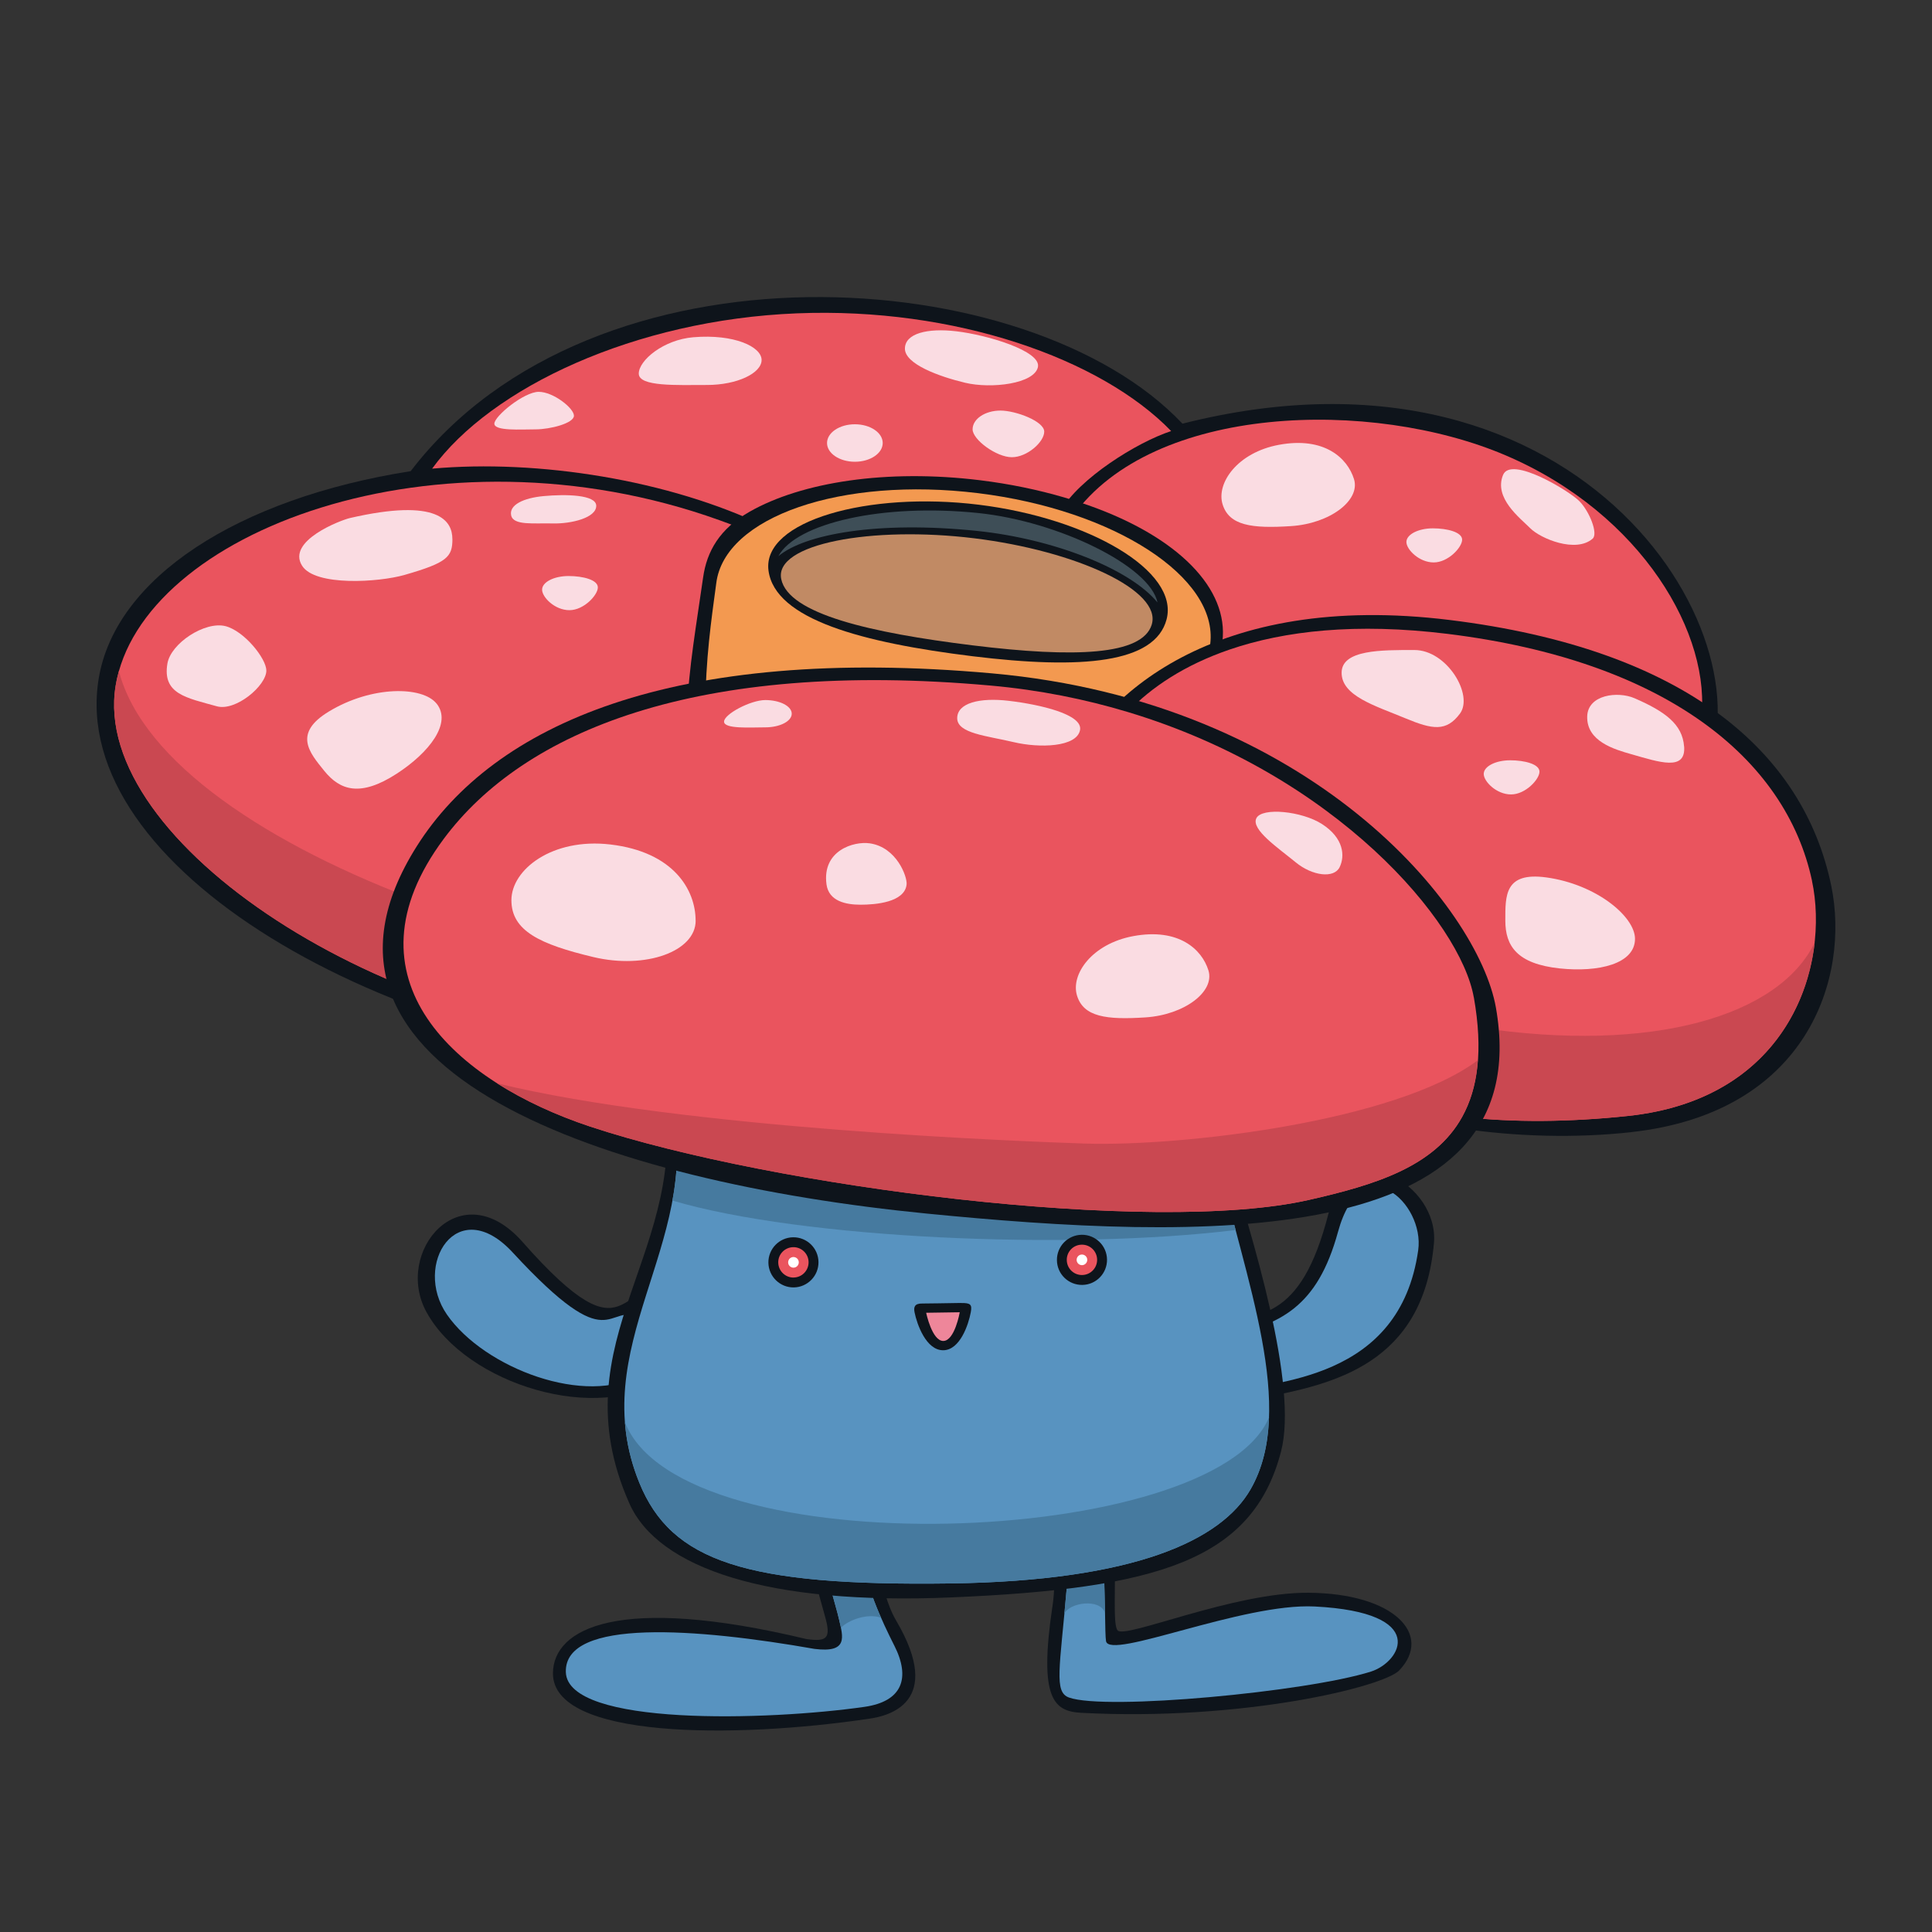<svg width="800" height="800" viewBox="0 0 800 800" fill="none" xmlns="http://www.w3.org/2000/svg">
<rect x="0" y="0" width="800" height="800" fill="#333333" stroke="none"/>
<g clip-path="url(#clip0_42_62314)">
<path d="M371.125 671.134C356.18 645.716 365.308 582.107 349.597 597.217C326.87 619.076 335.729 648.365 341.608 669.251C344.154 678.275 342.663 679.911 333.97 678.71C255.934 659.998 229.17 674.322 228.963 692.765C228.652 720.026 303.894 720.067 360.299 711.622C367.606 710.525 391.12 705.164 371.125 671.134Z" fill="#0E141B"/>
<path d="M370.296 681.38C367.668 676.164 364.687 670.016 361.975 662.937C352.661 638.595 353.592 591.753 347.445 608.767C335.853 640.789 344.236 656.582 347.445 670.637C349.101 677.861 351.295 684.547 337.24 682.767C288.969 674.28 233.578 669.892 234.303 692.413C235.027 714.933 318.052 712.491 357.939 706.778C373.712 704.522 377.086 694.793 370.317 681.401L370.296 681.38Z" fill="#5893C0"/>
<path d="M364.811 669.871C363.838 667.677 362.886 665.359 361.976 662.958C355.165 645.136 353.841 615.308 351.212 607.215C350.901 606.594 350.612 605.993 350.322 605.414C349.556 604.627 348.625 605.559 347.465 608.788C335.874 640.809 344.257 656.603 347.465 670.658C347.734 671.796 348.004 672.935 348.231 674.011C351.274 670.803 359.367 667.863 364.853 669.892L364.811 669.871Z" fill="#467A9F"/>
<path d="M435.768 665.296C430.097 703.59 436.389 708.619 447.753 709.24C514.321 712.78 572.9 698.498 579.4 691.667C593.392 676.97 577.413 659.769 541.769 659.521C510.823 659.293 465.989 678.688 462.801 675.128C458.434 670.305 469.301 609.077 445.373 611.809C425.191 614.107 439.991 637.042 435.789 665.296H435.768Z" fill="#0E141B"/>
<path d="M441.791 656.769C438.79 691.212 436.368 700.631 442.64 702.907C457.833 708.393 541.127 700.568 567.684 692.165C580.083 688.232 592.109 667.657 544.418 665.214C514.446 663.683 459.344 687.59 457.978 679.538C456.985 673.68 458.93 618.91 449.698 617.834C431.732 615.764 444.068 630.792 441.812 656.769H441.791Z" fill="#5893C0"/>
<path d="M440.736 668.153C441.067 664.696 441.419 660.908 441.771 656.768C444.027 630.791 431.69 615.743 449.657 617.833C456.612 618.641 457.212 649.814 457.523 667.718C455.308 661.778 442.909 663.578 440.736 668.153Z" fill="#467A9F"/>
<path d="M499.853 548.265C521.09 544.56 538.477 547.747 550.069 502.603C558.659 469.153 595.959 490.1 593.765 514.753C589.315 564.948 552.139 573.166 522.353 578.817L499.832 548.265H499.853Z" fill="#0E141B"/>
<path d="M505.566 553.834C530.322 548.659 545.474 541.29 554.043 510.076C563.813 474.432 590.039 497.987 587.245 517.714C579.607 571.614 528.087 572.008 505.566 576.996V553.854V553.834Z" fill="#5893C0"/>
<path d="M279.055 537.812C254.34 524.564 262.93 567.143 216.44 514.339C190.649 485.05 162.891 518.5 176.635 543.38C193.215 573.414 248.068 589.932 275.432 570.455L279.055 537.812Z" fill="#0E141B"/>
<path d="M265.58 545.491C250.469 538.888 254.133 563.934 212.321 518.644C189.324 493.722 170.798 523.757 185.081 544.353C200.564 566.687 242.976 582.522 265.331 569.109L265.58 545.512V545.491Z" fill="#5893C0"/>
<path d="M506.787 474.058C519.186 513.697 537.567 573.683 530.446 601.048C518.669 646.317 478.905 657.826 394.039 661.448C317.969 664.698 272.535 649.442 260.591 622.492C230.308 554.185 287.542 517.547 274.191 450.234C266.428 411.071 481.762 394.056 506.767 474.038L506.787 474.058Z" fill="#0E141B"/>
<path d="M503.682 478.012C515.833 530.547 537.008 583.268 517.841 616.676C505.752 637.748 470.046 654.638 393.459 655.673C308.779 656.812 278.041 646.586 264.752 614.027C241.838 557.87 290.315 515.271 278.475 458.783C270.92 422.704 486.233 402.647 503.682 478.012Z" fill="#5893C0"/>
<path d="M525.479 586.869C525.106 597.902 522.85 607.941 517.841 616.676C505.752 637.748 470.046 654.638 393.459 655.673C308.779 656.812 278.041 646.586 264.752 614.026C261.212 605.353 259.37 596.991 258.749 588.856C282.139 649.298 503.061 641.204 525.479 586.869Z" fill="#467A9F"/>
<path d="M511.651 509.351C508.898 499.001 506.104 488.507 503.682 478.012C486.233 402.647 270.92 422.704 278.475 458.783C281.29 472.237 280.69 484.905 278.454 497.138C332.127 512.973 442.33 517.796 511.651 509.33V509.351Z" fill="#467A9F"/>
<path d="M328.712 533.092C322.978 533.175 318.28 528.601 318.176 522.867C318.093 517.133 322.668 512.435 328.381 512.331C334.115 512.248 338.834 516.823 338.917 522.557C339 528.27 334.425 532.989 328.712 533.092Z" fill="#0E141B"/>
<path d="M328.65 529.014C325.173 529.055 322.316 526.282 322.254 522.804C322.192 519.327 324.986 516.491 328.443 516.429C331.92 516.367 334.777 519.14 334.818 522.618C334.86 526.075 332.107 528.952 328.629 528.993L328.65 529.014Z" fill="#EA545E"/>
<path d="M328.588 524.917C327.367 524.917 326.373 523.965 326.352 522.743C326.352 521.522 327.304 520.529 328.526 520.508C329.747 520.508 330.741 521.46 330.761 522.681C330.761 523.902 329.809 524.896 328.588 524.917Z" fill="white"/>
<path d="M397.909 539.529C392.507 539.612 383.13 539.778 381.888 539.757C378.701 539.716 378.266 541.206 378.701 543.421C379.694 548.347 383.503 559.214 390.623 559.111C397.537 559.007 401.056 548.43 401.987 543.338C402.567 540.15 401.884 539.488 397.909 539.55V539.529Z" fill="#0E141B"/>
<path d="M383.503 543.586C383.503 543.586 385.924 555.322 390.623 555.26C395.343 555.198 397.413 543.379 397.413 543.379L383.503 543.586Z" fill="#EE869A"/>
<path d="M448.167 532.057C442.433 532.14 437.714 527.566 437.652 521.832C437.569 516.098 442.143 511.4 447.877 511.296C453.59 511.213 458.31 515.788 458.392 521.521C458.475 527.255 453.901 531.974 448.188 532.057H448.167Z" fill="#0E141B"/>
<path d="M448.105 527.958C444.627 528.02 441.771 525.246 441.73 521.769C441.667 518.291 444.441 515.435 447.919 515.394C451.396 515.332 454.253 518.105 454.294 521.583C454.335 525.06 451.562 527.917 448.084 527.958H448.105Z" fill="#EA545E"/>
<path d="M448.043 523.882C446.821 523.882 445.828 522.929 445.807 521.708C445.807 520.487 446.759 519.493 447.981 519.473C449.202 519.473 450.195 520.425 450.216 521.646C450.216 522.867 449.264 523.861 448.043 523.882Z" fill="white"/>
<path d="M489.607 175.411C426.288 108.304 245.626 96.299 170.053 195.096C98.496 206.356 47.659 239.247 40.849 281.121C28.201 358.847 158.503 435.185 295.407 442.823C314.575 443.9 337.406 422.228 344.982 360.73C346.493 348.518 350.094 336.637 354.131 325.107C382.758 322.292 409.232 315.751 432.104 306.519C444.545 320.512 493.56 340.756 542.762 352.037C641.311 374.64 693.701 341.418 704.402 322.872C736.051 267.998 657.56 132.977 489.627 175.431L489.607 175.411Z" fill="#0E141B"/>
<path d="M402.546 344.337C408.839 293.086 383.524 246.099 297.85 215.381C180.982 173.465 58.195 220.618 47.886 283.999C37.351 348.767 160.49 428.872 274.687 431.584C365.681 433.757 396.233 395.588 402.525 344.337H402.546Z" fill="#EA545E"/>
<path d="M374.085 404.861C258.521 416.163 68.544 353.32 49.232 277.83C48.652 279.859 48.197 281.908 47.866 283.998C37.33 348.766 160.469 428.872 274.667 431.584C323.103 432.743 354.42 422.455 374.064 404.861H374.085Z" fill="#CA4851"/>
<path d="M398.799 205.3C411.095 206.811 428.379 208.343 439.204 211.51C446.801 198.241 470.543 183.214 484.949 178.494C455.929 148.481 395.363 127.119 329.975 129.748C262.971 132.439 203.316 160.424 178.933 194.06C222.857 190.107 277.192 198.759 317.203 218.092C338.73 205.838 360.113 200.539 398.799 205.3Z" fill="#EA545E"/>
<path d="M599.437 262.471C644.374 267.998 679.253 280.831 704.319 298.55C709.142 263.32 680.101 212.773 623.51 188.575C567.932 164.813 477.394 167.338 444.338 213.601C481.596 226.765 500.846 243.531 498.155 265.348C497.928 267.253 497.762 269.343 497.638 271.537C520.304 263.775 561.516 257.814 599.437 262.471Z" fill="#EA545E"/>
<path d="M506.166 265.701C508.857 243.884 488.034 222.419 450.775 209.254C447.505 208.095 444.131 206.998 440.674 205.984C429.848 202.817 418.153 200.374 405.858 198.863C367.171 194.103 331.941 199.629 310.414 211.883C297.995 218.942 292.675 228.277 291.143 239.123C285.844 276.506 277.399 317.221 295.883 328.689C314.554 340.259 427.364 350.423 456.778 354.045C472.84 356.012 483.811 352.658 491.408 346.138C512.645 327.902 503.496 287.621 506.187 265.722L506.166 265.701Z" fill="#0E141B"/>
<path d="M501.115 266.675C497.721 294.225 508.609 358.124 452.121 351.169C424.901 347.816 320.432 338.418 303.149 327.696C284.581 316.187 294.828 255.787 296.587 241.505C299.982 213.954 348.5 197.27 404.989 204.205C461.477 211.16 504.51 239.103 501.136 266.654L501.115 266.675Z" fill="#F39950"/>
<path d="M483.045 256.512C478.263 274.582 448.188 277.315 402.67 271.726C357.153 266.117 320.888 256.512 318.218 236.248C315.527 215.611 359.719 203.377 405.237 208.987C450.754 214.576 488.385 236.413 483.045 256.512Z" fill="#0E141B"/>
<path d="M476.898 258.685C472.944 271.332 445.124 272.45 402.774 267.233C360.423 262.017 326.518 254.234 323.496 239.807C320.412 225.131 361.086 217.7 403.436 222.896C445.787 228.112 481.286 244.568 476.898 258.664V258.685Z" fill="#C18A64"/>
<path d="M675.485 468.781C748.595 460.749 766.106 404.634 758.282 366.775C746.773 311.157 697.571 268.682 600.223 256.718C502.875 244.754 454.936 288.201 441.067 321.962C419.478 374.558 447.898 401.943 540.258 448.123C577.019 466.504 629.906 473.811 675.485 468.801V468.781Z" fill="#0E141B"/>
<path d="M750.313 364.684C744.889 339.307 729.613 316.434 704.298 298.55C679.252 280.831 644.374 268.019 599.416 262.471C561.495 257.814 531.812 261.209 509.147 268.971C490.559 275.325 476.69 284.599 466.941 294.824C481.244 299.13 494.574 304.408 506.932 310.348C539.264 325.894 564.662 346.034 582.235 365.408C598.463 383.292 608.027 400.535 610.221 412.954C614.133 435.061 611.856 450.834 605.418 462.467C626.883 464.888 649.942 464.64 673.953 462.115C741.743 455.015 757.64 399.044 750.292 364.684H750.313Z" fill="#EA545E"/>
<path d="M751.451 390.228C736.9 420.573 684.448 436.449 611.877 425.416C613.098 441.168 610.614 453.133 605.46 462.447C626.925 464.869 649.984 464.621 673.995 462.095C726.612 456.589 747.953 421.649 751.451 390.207V390.228Z" fill="#CA4851"/>
<path d="M619.411 417.156C637.399 519.058 494.119 513.366 383.772 502.52C251.711 489.521 113.379 444.086 172.599 350.381C204.331 300.164 278.475 266.963 410.784 278.824C543.3 290.705 612.167 376.151 619.411 417.156Z" fill="#0E141B"/>
<path d="M610.262 412.955C604.798 381.968 553.36 320.802 466.983 294.825C449.451 289.546 430.511 285.696 410.184 283.875C288.266 272.946 216.771 302.96 183.756 347.339C140.598 405.317 188.475 447.937 244.384 466.483C319.977 491.55 477.187 511.628 542.059 496.849C569.071 490.701 593.972 483.27 605.481 462.447C611.918 450.814 614.195 435.041 610.283 412.934L610.262 412.955Z" fill="#EA545E"/>
<path d="M288.059 381.223C288.059 393.973 267.339 401.466 245.667 396.291C223.664 391.034 211.762 385.487 211.762 372.757C211.762 360.027 228.715 346.862 252.726 349.677C278.951 352.761 288.038 368.493 288.038 381.223H288.059Z" fill="#FADCE2"/>
<path d="M110.295 277.624C110.295 283.978 97.565 294.618 89.802 292.465C77.093 288.925 67.22 287.373 69.31 274.809C70.718 266.343 84.855 257.152 93.321 259.263C101.083 261.209 110.274 272.677 110.274 277.624H110.295Z" fill="#FADCE2"/>
<path d="M447.215 302.338C445.807 309.397 430.449 309.852 419.664 307.285C408.715 304.677 396.357 303.725 396.357 297.391C396.357 291.057 405.693 288.78 417.636 290.188C430.676 291.72 448.519 295.818 447.215 302.338Z" fill="#FADCE2"/>
<path d="M429.807 151.897C428.399 158.956 410.433 161.067 399.669 158.5C388.719 155.892 374.706 150.717 374.706 144.383C374.706 138.049 384.041 135.772 395.985 137.18C409.025 138.712 431.09 145.398 429.786 151.918L429.807 151.897Z" fill="#FADCE2"/>
<path d="M246.888 209.421C246.951 214.409 236.58 216.934 228.901 216.748C221.097 216.541 212.569 217.7 211.658 213.395C210.748 209.089 216.75 206.192 225.072 205.426C234.158 204.577 246.847 204.784 246.888 209.421Z" fill="#FADCE2"/>
<path d="M500.391 401.839C503.103 410.637 490.414 420.22 474.372 421.276C458.082 422.352 448.685 421.069 445.973 412.272C443.262 403.475 452.141 390.786 469.301 387.619C488.055 384.162 497.68 393.063 500.391 401.839Z" fill="#FADCE2"/>
<path d="M560.667 198.409C563.378 207.206 550.69 216.79 534.648 217.845C518.358 218.922 508.96 217.638 506.249 208.841C503.537 200.044 512.417 187.355 529.577 184.188C548.33 180.711 557.955 189.632 560.667 198.409Z" fill="#FADCE2"/>
<path d="M554.706 359.096C552.429 363.774 543.487 362.801 536.47 357.026C529.349 351.168 517.944 343.489 520.221 338.831C522.498 334.174 539.098 335.871 547.399 341.212C556.465 347.049 556.983 354.418 554.706 359.096Z" fill="#FADCE2"/>
<path d="M677.017 388.757C677.017 399.127 661.927 402.688 645.927 401.011C628.043 399.127 623.323 391.593 623.323 381.223C623.323 370.852 622.971 360.979 640.276 363.318C660.996 366.154 677.017 379.546 677.017 388.736V388.757Z" fill="#FADCE2"/>
<path d="M180.755 291.305C187.275 299.357 177.774 311.611 164.278 320.367C149.168 330.158 140.784 327.26 134.264 319.187C128.075 311.549 121.265 303.663 136.189 294.617C154.073 283.792 174.959 284.143 180.734 291.305H180.755Z" fill="#FADCE2"/>
<path d="M697.364 309.087C698.13 319.416 687.18 315.628 675.403 312.275C668.531 310.308 656.918 306.996 657.229 296.626C657.498 287.622 669.897 286.111 676.852 289.133C689.561 294.66 696.661 299.917 697.344 309.087H697.364Z" fill="#FADCE2"/>
<path d="M247.551 243.243C247.551 246.368 241.817 252.661 235.773 252.661C229.729 252.661 224.471 247.3 224.471 244.174C224.471 241.049 229.377 238.523 235.421 238.523C241.465 238.523 247.551 240.117 247.551 243.222V243.243Z" fill="#FADCE2"/>
<path d="M637.461 319.54C637.461 322.665 631.727 328.958 625.683 328.958C619.639 328.958 614.381 323.597 614.381 320.471C614.381 317.346 619.287 314.82 625.331 314.82C631.375 314.82 637.461 316.414 637.461 319.519V319.54Z" fill="#FADCE2"/>
<path d="M605.439 223.474C605.439 226.6 599.706 232.892 593.662 232.892C587.617 232.892 582.36 227.531 582.36 224.426C582.36 221.321 587.266 218.775 593.31 218.775C599.354 218.775 605.439 220.369 605.439 223.474Z" fill="#FADCE2"/>
<path d="M327.843 295.528C327.843 298.653 322.937 301.179 316.893 301.179C310.849 301.179 299.816 301.945 299.816 298.819C299.816 295.693 310.849 289.877 316.893 289.877C322.937 289.877 327.843 292.402 327.843 295.528Z" fill="#FADCE2"/>
<path d="M659.485 223.04C652.53 229.126 637.978 223.04 633.694 218.776C629.43 214.492 618.438 206.233 622.392 196.649C625.683 188.638 649.673 203.19 653.937 207.475C658.202 211.759 661.824 220.991 659.485 223.04Z" fill="#FADCE2"/>
<path d="M237.656 172.14C237.656 175.266 227.804 177.791 221.759 177.791C215.715 177.791 204.703 178.557 204.703 175.431C204.703 172.306 217.019 162.246 223.064 162.246C229.108 162.246 237.656 169.015 237.656 172.14Z" fill="#FADCE2"/>
<path d="M375.41 366.154C374.706 373.688 362.39 374.62 356.346 374.62C350.301 374.62 343.16 373.212 342.229 366.154C340.366 352.141 353.531 348.27 360.113 349.201C371.311 350.795 375.699 363.049 375.41 366.154Z" fill="#FADCE2"/>
<path d="M365.515 183.442C365.515 187.727 360.341 191.204 353.986 191.204C347.631 191.204 342.457 187.727 342.457 183.442C342.457 179.157 347.631 175.68 353.986 175.68C360.341 175.68 365.515 179.157 365.515 183.442Z" fill="#FADCE2"/>
<path d="M432.394 178.724C432.394 183.009 425.336 189.322 418.981 189.322C412.627 189.322 402.732 182.077 402.732 177.772C402.732 173.467 407.907 170.01 414.262 170.01C420.616 170.01 432.394 174.439 432.394 178.724Z" fill="#FADCE2"/>
<path d="M187.337 223.184C187.337 230.615 185.226 232.975 167.507 238.067C156.909 241.11 130.58 242.848 125.115 234.3C118.512 223.95 141.136 215.381 144.883 214.511C181.624 206.045 187.316 215.753 187.316 223.184H187.337Z" fill="#FADCE2"/>
<path d="M315.361 149.062C315.361 154.526 305.239 159.411 292.758 159.411C280.276 159.411 264.503 160.177 264.503 154.713C264.503 149.248 274.667 140.679 287.107 139.644C304.06 138.236 315.361 143.597 315.361 149.062Z" fill="#FADCE2"/>
<path d="M604.508 295.529C598.857 303.064 593.206 302.112 581.904 297.413C569.423 292.217 555.534 288.202 555.534 278.577C555.534 268.952 572.155 269.159 585.672 269.159C599.188 269.159 610.283 287.829 604.508 295.529Z" fill="#FADCE2"/>
<path d="M542.017 496.849C569.03 490.701 593.931 483.27 605.439 462.447C609 456.03 611.277 448.33 611.939 439.016C577.744 464.6 488.593 474.846 449.078 473.521C425.439 472.714 283.236 467.539 205.78 448.558C217.33 455.906 230.577 461.909 244.322 466.483C319.915 491.55 477.125 511.628 541.996 496.849H542.017Z" fill="#CA4851"/>
<path d="M322.316 230.284C329.644 216.684 365.35 208.301 405.154 212.441C438.397 215.898 476.277 234.486 479.278 249.451C467.914 235.541 436.244 223.142 404.657 219.851C363.383 215.567 333.142 221.197 322.337 230.284H322.316Z" fill="#3E4E57"/>
</g>
<defs>
<clipPath id="clip0_42_62314">
<rect width="720" height="593.569" fill="white" transform="translate(40 123)"/>
</clipPath>
</defs>
</svg>
